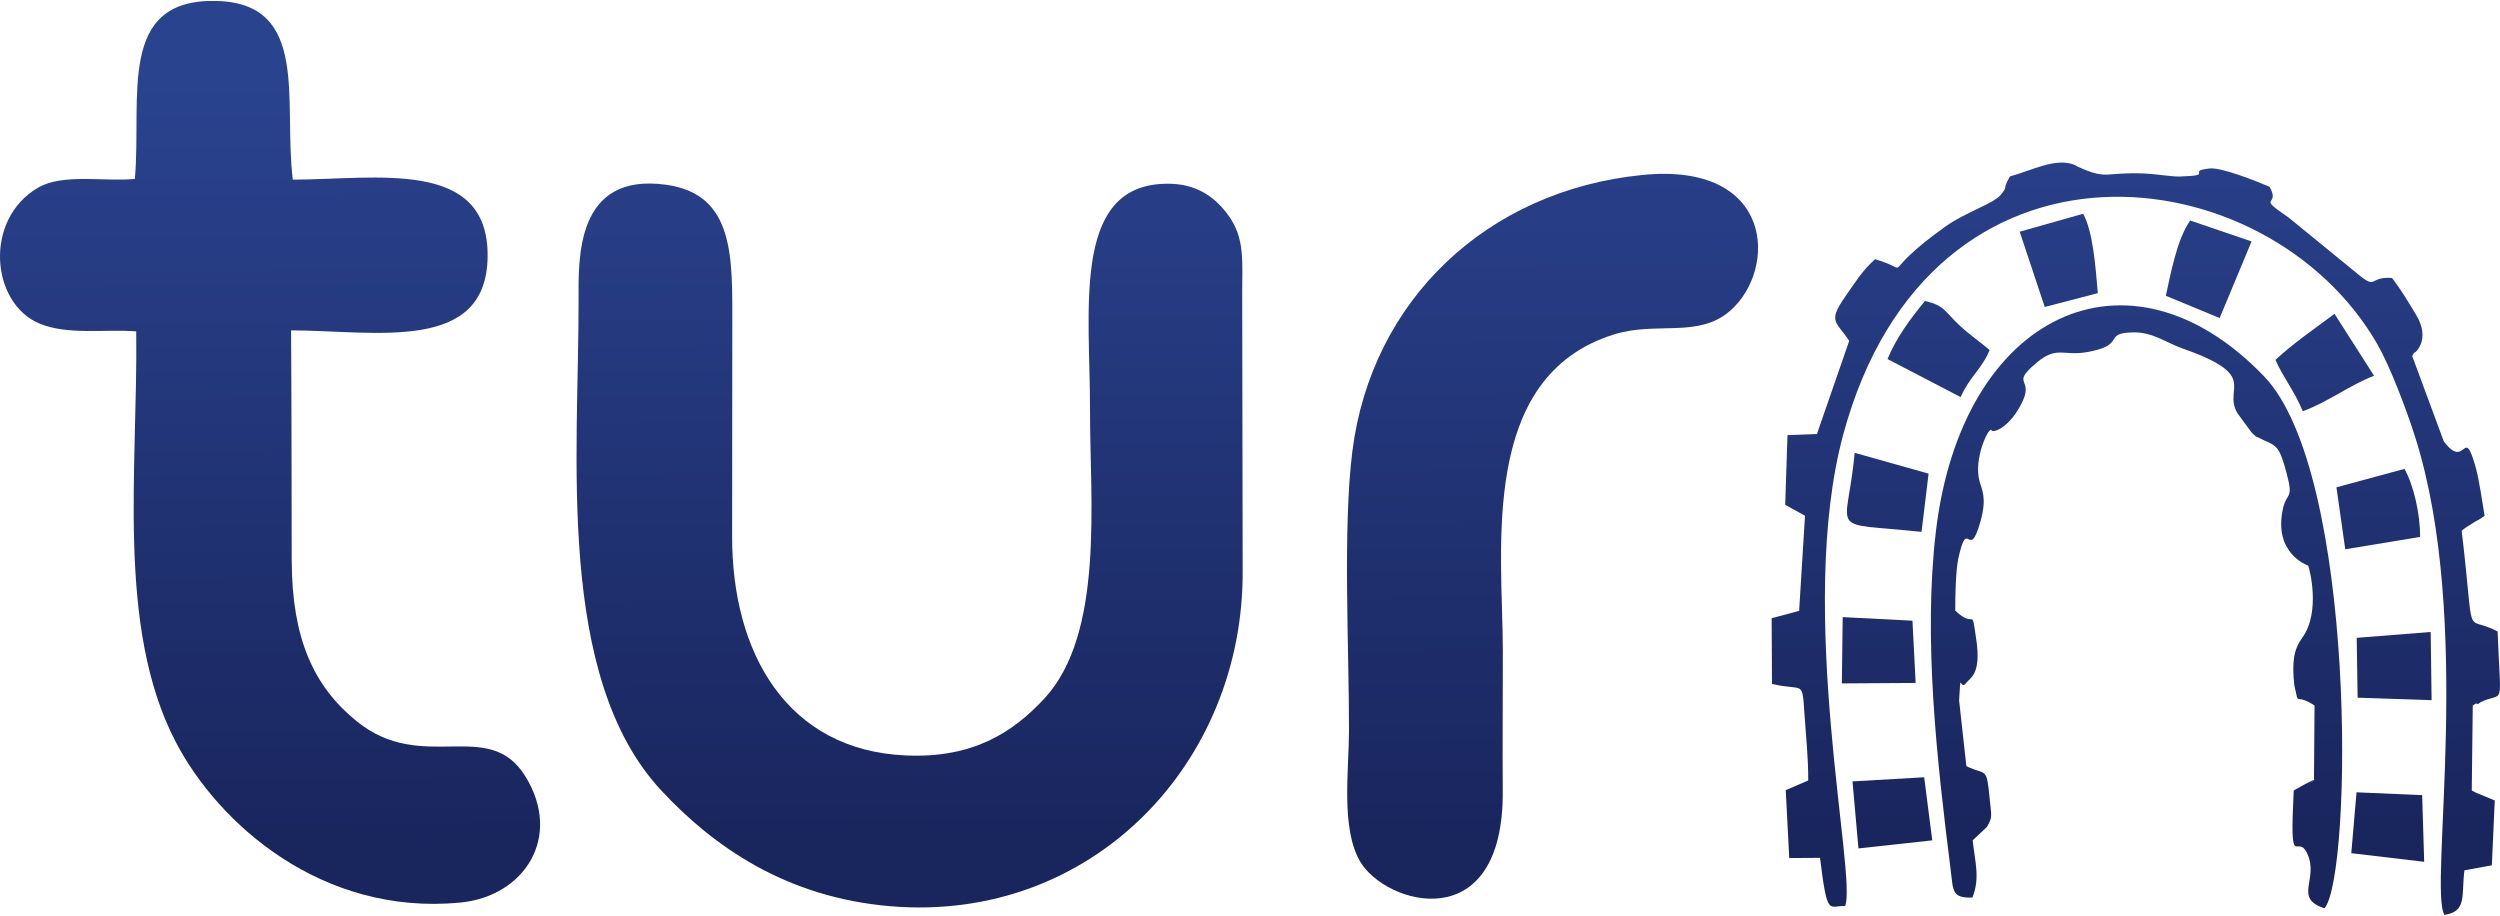 <?xml version="1.0" encoding="UTF-8"?>
<!DOCTYPE svg PUBLIC "-//W3C//DTD SVG 1.1//EN" "http://www.w3.org/Graphics/SVG/1.1/DTD/svg11.dtd">
<!-- Creator: CorelDRAW 2020 (64 Bit) -->
<svg xmlns="http://www.w3.org/2000/svg" xml:space="preserve" width="273px" height="100px" version="1.1" style="shape-rendering:geometricPrecision; text-rendering:geometricPrecision; image-rendering:optimizeQuality; fill-rule:evenodd; clip-rule:evenodd"
viewBox="0 0 272.7 99.7"
 xmlns:xlink="http://www.w3.org/1999/xlink"
 xmlns:xodm="http://www.corel.com/coreldraw/odm/2003">
 <defs>
  <style type="text/css">
   <![CDATA[
    .fil10 {fill:url(#id0)}
    .fil1 {fill:url(#id1)}
    .fil5 {fill:url(#id2)}
    .fil6 {fill:url(#id3)}
    .fil8 {fill:url(#id4)}
    .fil9 {fill:url(#id5)}
    .fil11 {fill:url(#id6)}
    .fil7 {fill:url(#id7)}
    .fil12 {fill:url(#id8)}
    .fil13 {fill:url(#id9)}
    .fil2 {fill:url(#id10)}
    .fil4 {fill:url(#id11)}
    .fil3 {fill:url(#id12)}
    .fil0 {fill:url(#id13)}
    .fil14 {fill:url(#id14)}
   ]]>
  </style>
  <linearGradient id="id0" gradientUnits="userSpaceOnUse" x1="141.24" y1="91.73" x2="140.91" y2="8.05">
   <stop offset="0" style="stop-opacity:1; stop-color:#19255D"/>
   <stop offset="1" style="stop-opacity:1; stop-color:#2A438F"/>
  </linearGradient>
  <linearGradient id="id1" gradientUnits="userSpaceOnUse" xlink:href="#id0" x1="141.24" y1="91.73" x2="140.91" y2="8.05">
  </linearGradient>
  <linearGradient id="id2" gradientUnits="userSpaceOnUse" xlink:href="#id0" x1="141.24" y1="91.73" x2="140.91" y2="8.05">
  </linearGradient>
  <linearGradient id="id3" gradientUnits="userSpaceOnUse" xlink:href="#id0" x1="141.24" y1="91.73" x2="140.91" y2="8.05">
  </linearGradient>
  <linearGradient id="id4" gradientUnits="userSpaceOnUse" xlink:href="#id0" x1="141.24" y1="91.73" x2="140.92" y2="8.05">
  </linearGradient>
  <linearGradient id="id5" gradientUnits="userSpaceOnUse" xlink:href="#id0" x1="141.24" y1="91.73" x2="140.91" y2="8.05">
  </linearGradient>
  <linearGradient id="id6" gradientUnits="userSpaceOnUse" xlink:href="#id0" x1="141.24" y1="91.73" x2="140.91" y2="8.05">
  </linearGradient>
  <linearGradient id="id7" gradientUnits="userSpaceOnUse" xlink:href="#id0" x1="141.24" y1="91.73" x2="140.91" y2="8.05">
  </linearGradient>
  <linearGradient id="id8" gradientUnits="userSpaceOnUse" xlink:href="#id0" x1="141.24" y1="91.73" x2="140.92" y2="8.05">
  </linearGradient>
  <linearGradient id="id9" gradientUnits="userSpaceOnUse" xlink:href="#id0" x1="141.24" y1="91.73" x2="140.91" y2="8.05">
  </linearGradient>
  <linearGradient id="id10" gradientUnits="userSpaceOnUse" xlink:href="#id0" x1="141.24" y1="91.73" x2="140.91" y2="8.05">
  </linearGradient>
  <linearGradient id="id11" gradientUnits="userSpaceOnUse" xlink:href="#id0" x1="141.24" y1="91.73" x2="140.91" y2="8.05">
  </linearGradient>
  <linearGradient id="id12" gradientUnits="userSpaceOnUse" xlink:href="#id0" x1="141.24" y1="91.73" x2="140.91" y2="8.05">
  </linearGradient>
  <linearGradient id="id13" gradientUnits="userSpaceOnUse" xlink:href="#id0" x1="141.24" y1="91.73" x2="140.91" y2="8.05">
  </linearGradient>
  <linearGradient id="id14" gradientUnits="userSpaceOnUse" xlink:href="#id0" x1="141.24" y1="91.73" x2="140.91" y2="8.05">
  </linearGradient>
 </defs>
 <g id="Camada_x0020_1">
  <g id="_2603814700496">
   <path class="fil0" d="M63.11 32.74c0.04,16.67 -2.55,40.97 9.03,53.4 5.63,6.04 13.55,11.67 25.04,12.62 21.87,1.81 38.49,-15.54 38.37,-36.61l-0.05 -29.96c-0.02,-3.75 0.36,-6.31 -1.6,-8.92 -1.62,-2.16 -3.81,-3.54 -7.29,-3.3 -9.68,0.64 -7.69,13.9 -7.71,24.75 -0.02,9.77 1.6,24.3 -5,31.4 -3.41,3.67 -7.76,6.51 -15.07,6.19 -13.01,-0.56 -19.01,-11.22 -18.97,-23.97l0.02 -22.88c0,-7.41 0.3,-14.35 -7.19,-15.4 -9.95,-1.39 -9.59,8.09 -9.58,12.68z"/>
   <path class="fil1" d="M14.71 19.42c-3.3,0.33 -7.83,-0.62 -10.53,0.94 -5.99,3.46 -5.18,12.63 0.13,14.84 3.09,1.28 7.11,0.59 10.55,0.85 0.19,14.98 -2.21,32.24 4.3,44.77 4.67,8.98 15.96,18.98 31.02,17.54 7.03,-0.67 11.2,-7.16 7.14,-13.75 -4.02,-6.56 -11.23,-0.16 -18.45,-6.06 -4.66,-3.8 -7.02,-8.98 -7.05,-17.48 -0.02,-8.38 -0.01,-16.75 -0.07,-25.13 9.29,0.04 21.37,2.51 21.44,-8.11 0.07,-10.7 -12.18,-8.34 -21.25,-8.33 -1.06,-8.51 1.91,-19.22 -8.29,-19.49 -10.98,-0.3 -8.16,10.54 -8.94,19.41z"/>
   <path class="fil2" d="M179.16 18.99c-16.93,1.68 -29.57,13.62 -31.65,30.18 -1.05,8.38 -0.35,21.55 -0.36,30.42 -0.01,4.33 -0.9,10.62 1.19,14.25 2.76,4.79 15.72,8.51 15.58,-7.71 -0.04,-5.08 0.02,-10.17 0.01,-15.26 -0.02,-10.94 -2.69,-29.89 12.14,-34.49 4.64,-1.44 9.19,0.45 12.65,-2.57 5.19,-4.53 4.82,-16.26 -9.56,-14.82z"/>
   <path class="fil3" d="M219.24 19.15c-0.94,1.68 -0.1,0.89 -0.99,2 -0.78,0.97 -3.85,1.9 -6.05,3.47 -7.84,5.59 -3.11,4.86 -7.67,3.56 -1.4,1.25 -2.13,2.48 -3.24,4.06 -1.98,2.84 -0.97,2.71 0.42,4.85l-3.52 10.16 -3.21 0.12 -0.25 7.6 2.16 1.19 -0.64 10.38 -3 0.8 0.04 7.17c3.51,0.83 3.28,-0.57 3.55,3.41 0.16,2.38 0.42,4.71 0.4,7.12l-2.45 1.05 0.38 7.41 3.36 -0.02c0.81,6.67 0.99,5.14 2.73,5.26 1.35,-3.14 -5.41,-32.21 -0.19,-51.47 9.53,-35.16 46.32,-30.49 58.21,-9.89 1.44,2.5 3.18,7.11 4.12,10.05 6.48,20.2 1.49,49.41 3.24,52.27 2.49,-0.37 1.83,-2.13 2.18,-4.86l2.99 -0.55 0.32 -7.07 -2.06 -0.85c-0.12,-0.06 -0.31,-0.16 -0.45,-0.24l0.11 -9.27c0.15,-0.09 0.39,-0.31 0.46,-0.19 0.07,0.12 0.33,-0.14 0.43,-0.19 2.59,-1.24 2.16,1.07 1.82,-7.7 -3.79,-1.98 -2.41,1.69 -3.92,-10.98 0.43,-0.36 0.37,-0.29 1.11,-0.77 0.87,-0.57 0.56,-0.24 1.39,-0.87 -0.23,-1.4 -0.61,-3.95 -0.92,-5.09 -1.4,-5.12 -1.04,0.28 -3.53,-3.02 0,0 -3.24,-8.73 -3.45,-9.32 0.08,-0.14 0.25,-0.46 0.3,-0.37 0.01,0.03 1.77,-1.41 0.12,-4.13 -0.93,-1.54 -1.55,-2.59 -2.61,-4 -2.67,-0.23 -1.47,1.52 -4.09,-0.72l-7.24 -5.91c-3.65,-2.47 -0.77,-1.04 -2.03,-3.32 -1.31,-0.56 -5.24,-2.14 -6.52,-2 -2.75,0.3 0.73,0.76 -3.27,0.88 -0.86,0.03 -2.78,-0.29 -3.84,-0.33 -4.39,-0.19 -4.01,0.74 -7.22,-0.71 -0.13,-0.05 -0.25,-0.15 -0.37,-0.21 -2.08,-0.87 -4.68,0.58 -7.11,1.24z"/>
   <path class="fil4" d="M215.15 97.81c0.86,-2.15 0.28,-3.87 0.03,-6.24l1.56 -1.47c0.62,-1.1 0.48,-1.17 0.32,-2.81 -0.38,-3.97 -0.35,-2.71 -2.57,-3.82l-0.79 -7.16c0.2,-3.6 0.04,-0.89 0.8,-1.94 0.38,-0.52 1.63,-0.89 1.08,-4.64 -0.58,-3.94 -0.04,-1.05 -2.3,-3.22 -0.01,-1.37 0.05,-4.4 0.33,-5.67 1.05,-4.79 1.14,0.5 2.42,-4.06 0.71,-2.5 0.18,-3.39 -0.09,-4.32 -0.73,-2.56 1.08,-6.18 1.3,-5.61 0.12,0.29 1.76,-0.16 3.13,-2.66 1.78,-3.23 -1.29,-2.13 1.78,-4.72 2.2,-1.86 2.9,-0.71 5.45,-1.15 4.49,-0.77 1.64,-2.1 5.12,-2.16 2.08,-0.04 3.58,1.13 5.29,1.73 8.58,3.02 4.45,4.24 6.02,7.04 0.11,0.18 1.57,2.15 1.62,2.2 0.83,0.75 0.09,0.16 0.97,0.64 0.15,0.09 0.66,0.31 0.81,0.37 1.09,0.52 1.35,0.97 2.02,3.49 0.74,2.77 -0.01,2 -0.4,3.65 -1.17,5.02 2.73,6.32 2.73,6.33 0.11,0.23 1.41,5.02 -0.65,7.86 -0.94,1.29 -1.14,2.65 -0.86,5.21 0.58,2.51 -0.08,0.69 2.2,2.18l-0.06 8.18c-1.84,1.07 1.79,-1.04 -1.08,0.46l-1.13 0.63c-0.47,9.23 0.35,4.57 1.45,6.83 1.37,2.79 -1.56,4.93 1.91,6.02 3.03,-3.6 3.57,-47.45 -6.6,-58.03 -14.79,-15.39 -32.97,-6.83 -35.79,16.9 -1.4,11.77 0.12,25.09 1.62,37.03 0.28,2.21 0.11,3 2.36,2.93z"/>
   <path class="fil5" d="M205.89 39.07l7.98 4.15c0.95,-2.19 2.33,-3.1 3.16,-5.13 -1.05,-0.9 -2.16,-1.65 -3.23,-2.64 -1.74,-1.6 -1.6,-2.18 -3.82,-2.72 -1.65,2.01 -3.13,4.02 -4.09,6.34z"/>
   <path class="fil6" d="M236.25 32.17l5.87 2.43 3.48 -8.36 -6.69 -2.28c-1.44,1.99 -2.15,5.9 -2.66,8.21z"/>
   <path class="fil7" d="M248.21 39.16c0.84,1.94 2.02,3.3 2.98,5.6 2.61,-0.93 5.16,-2.87 7.77,-3.87l-4.31 -6.75c-2.44,1.81 -4.57,3.27 -6.44,5.02z"/>
   <path class="fil8" d="M254.86 53.06l0.96 6.76 8.17 -1.35c0,-2.53 -0.7,-5.61 -1.71,-7.42l-7.42 2.01z"/>
   <path class="fil9" d="M220.31 25.18l2.73 8.21 5.79 -1.51c-0.25,-2.92 -0.53,-6.72 -1.6,-8.66l-6.92 1.96z"/>
   <path class="fil10" d="M209.6 57.92l0.77 -6.35 -8.06 -2.27c-0.85,9.12 -3.25,7.52 7.29,8.62z"/>
   <polygon class="fil11" points="202.07,85.14 202.72,92.45 210.77,91.57 209.89,84.69 "/>
   <polygon class="fil12" points="257.07,69.48 257.17,76.01 265.24,76.28 265.14,68.84 "/>
   <polygon class="fil13" points="200.91,74.45 208.96,74.4 208.61,67.61 201,67.22 "/>
   <polygon class="fil14" points="256.48,92.97 264.43,93.91 264.21,86.64 257.05,86.33 "/>
  </g>
 </g>
</svg>
